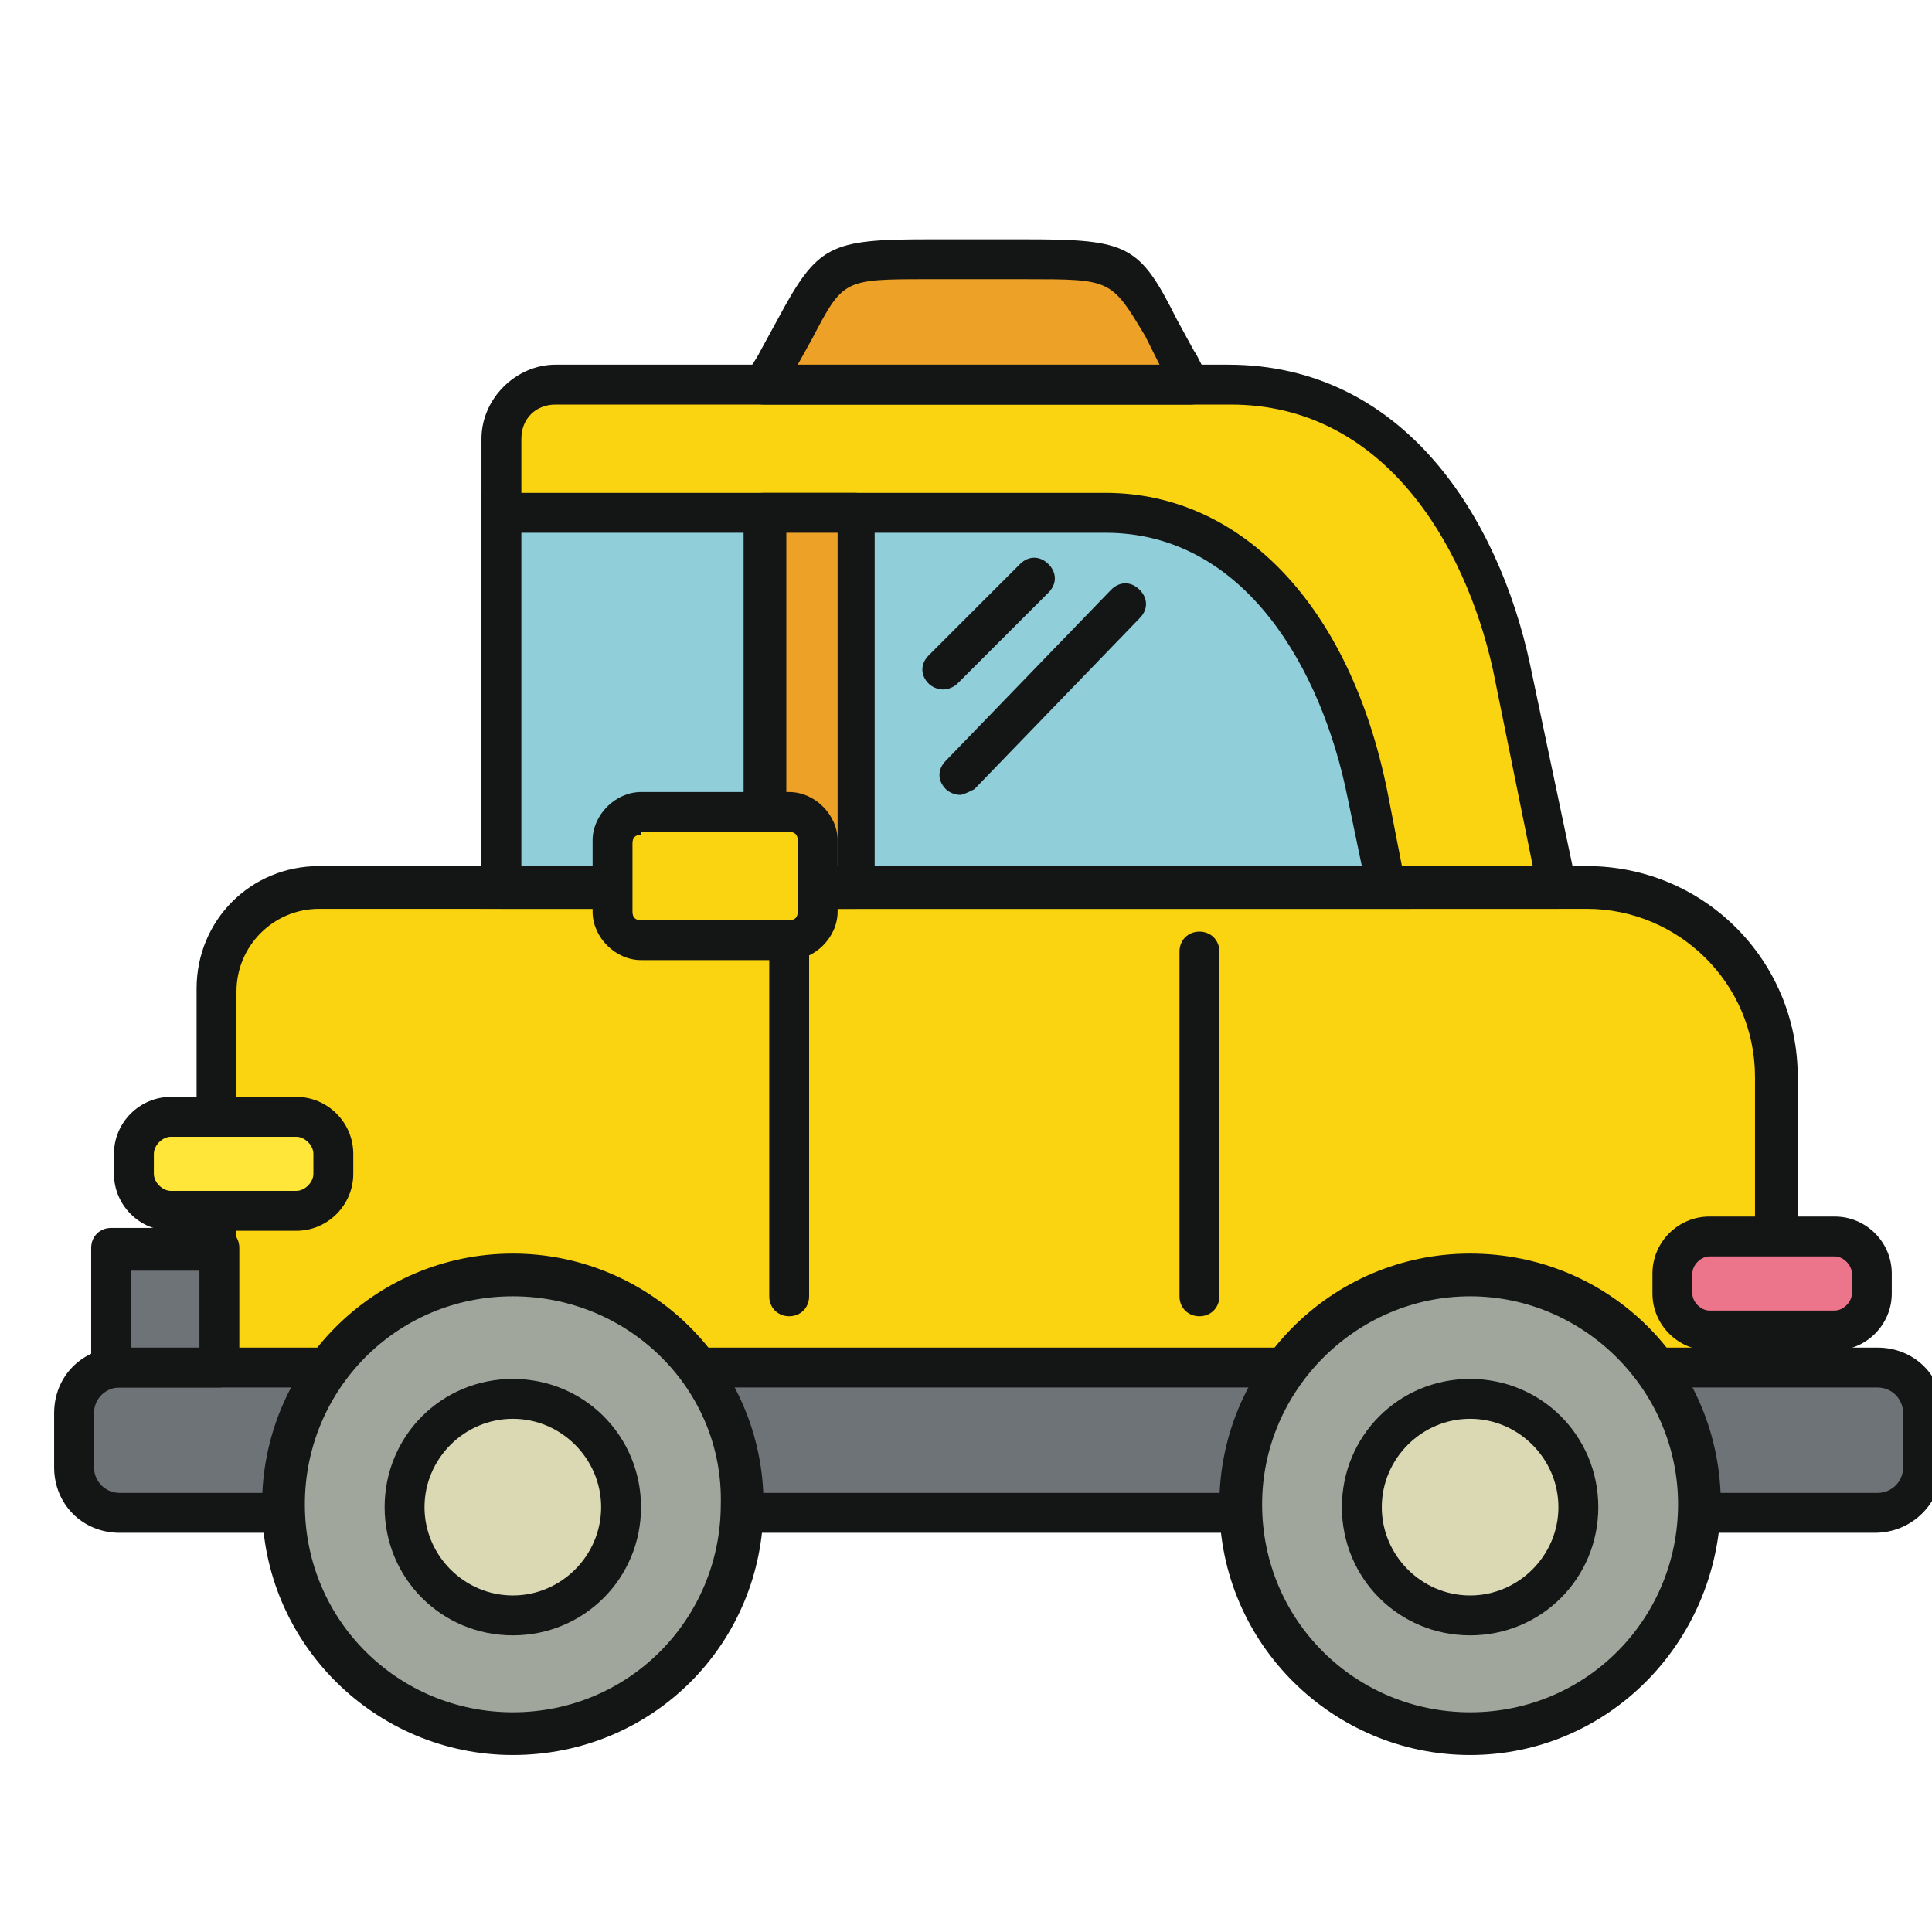 <svg width="62" height="62" viewBox="0 0 62 62" fill="none" xmlns="http://www.w3.org/2000/svg">
<path d="M10.24 28.526H50.926C54.309 28.526 56.96 31.269 56.96 34.56V45.806H6.949V31.726C6.949 29.989 8.411 28.526 10.24 28.526Z" fill="#FAD311"/>
<path d="M56.96 46.446H6.949C6.583 46.446 6.309 46.171 6.309 45.806V31.726C6.309 29.531 8.046 27.794 10.24 27.794H50.926C54.674 27.794 57.691 30.811 57.691 34.56V45.806C57.6 46.171 57.326 46.446 56.96 46.446ZM7.589 45.166H56.32V34.56C56.32 31.543 53.851 29.166 50.926 29.166H10.24C8.777 29.166 7.589 30.354 7.589 31.817V45.166Z" fill="#141515"/>
<path d="M3.84 43.886H60.251C61.074 43.886 61.714 44.526 61.714 45.349V47.086C61.714 47.909 61.074 48.549 60.251 48.549H3.84C3.017 48.549 2.377 47.909 2.377 47.086V45.349C2.377 44.526 3.017 43.886 3.84 43.886Z" fill="#6E7377"/>
<path d="M60.16 49.189H3.84C2.651 49.189 1.737 48.274 1.737 47.086V45.349C1.737 44.16 2.651 43.246 3.84 43.246H60.251C61.44 43.246 62.354 44.16 62.354 45.349V47.086C62.263 48.274 61.349 49.189 60.16 49.189ZM3.84 44.526C3.383 44.526 3.017 44.891 3.017 45.349V47.086C3.017 47.543 3.383 47.909 3.84 47.909H60.251C60.709 47.909 61.074 47.543 61.074 47.086V45.349C61.074 44.891 60.709 44.526 60.251 44.526H3.84Z" fill="#141515"/>
<path d="M3.566 40.137H7.04V43.977H3.566V40.137Z" fill="#6E7377"/>
<path d="M7.04 44.526H3.566C3.2 44.526 2.926 44.251 2.926 43.886V40.046C2.926 39.68 3.2 39.406 3.566 39.406H7.04C7.406 39.406 7.68 39.68 7.68 40.046V43.886C7.68 44.251 7.406 44.526 7.04 44.526ZM4.206 43.246H6.4V40.777H4.206V43.246Z" fill="#141515"/>
<path d="M17.829 12.343H39.406C44.343 12.343 47.451 16.549 48.457 21.394L49.92 28.434H16.091V14.08C16.091 13.166 16.914 12.343 17.829 12.343Z" fill="#FAD311"/>
<path d="M50.011 29.166H16.091C15.726 29.166 15.451 28.891 15.451 28.526V14.08C15.451 12.8 16.549 11.703 17.829 11.703H39.406C45.074 11.703 48.091 16.64 49.097 21.303L50.56 28.251C50.56 28.343 50.651 28.434 50.651 28.526C50.651 28.8 50.377 29.166 50.011 29.166ZM16.731 27.794H49.189L47.909 21.486C46.994 17.371 44.343 12.983 39.497 12.983H17.829C17.189 12.983 16.731 13.44 16.731 14.08V27.794Z" fill="#141515"/>
<path d="M44.526 28.526H16.091V16.457H35.474C40.137 16.457 42.971 20.663 43.886 25.509L44.526 28.526Z" fill="#90CED9"/>
<path d="M45.257 29.166H15.451V15.817H35.474C39.863 15.817 43.337 19.474 44.526 25.417L45.257 29.166ZM16.731 27.794H43.703L43.246 25.6C42.423 21.486 39.954 17.097 35.474 17.097H16.731V27.794Z" fill="#141515"/>
<path d="M24.594 16.457H27.52V28.526H24.594V16.457Z" fill="#EDA127"/>
<path d="M27.429 29.166H24.503C24.137 29.166 23.863 28.891 23.863 28.526V16.457C23.863 16.091 24.137 15.817 24.503 15.817H27.429C27.794 15.817 28.069 16.091 28.069 16.457V28.526C28.16 28.8 27.794 29.166 27.429 29.166ZM25.234 27.794H26.88V17.097H25.234V27.794Z" fill="#141515"/>
<path d="M16.457 55.68C20.48 55.68 23.863 52.389 23.863 48.274C23.863 44.251 20.571 40.869 16.457 40.869C12.434 40.869 9.051 44.16 9.051 48.274C9.143 52.389 12.434 55.68 16.457 55.68Z" fill="#A1A69C"/>
<path d="M16.457 56.32C12.069 56.32 8.411 52.754 8.411 48.274C8.411 43.886 11.977 40.229 16.457 40.229C20.846 40.229 24.503 43.794 24.503 48.274C24.503 52.754 20.937 56.32 16.457 56.32ZM16.457 41.6C12.709 41.6 9.783 44.617 9.783 48.274C9.783 52.023 12.8 54.949 16.457 54.949C20.206 54.949 23.131 51.931 23.131 48.274C23.223 44.617 20.206 41.6 16.457 41.6Z" fill="#141515"/>
<path d="M12.983 48.366C12.983 49.287 13.349 50.171 14 50.822C14.652 51.474 15.536 51.84 16.457 51.84C17.379 51.84 18.262 51.474 18.914 50.822C19.565 50.171 19.931 49.287 19.931 48.366C19.931 47.444 19.565 46.561 18.914 45.909C18.262 45.258 17.379 44.891 16.457 44.891C15.536 44.891 14.652 45.258 14 45.909C13.349 46.561 12.983 47.444 12.983 48.366Z" fill="#DAD9B4"/>
<path d="M16.457 52.48C14.171 52.48 12.343 50.651 12.343 48.366C12.343 46.08 14.171 44.251 16.457 44.251C18.743 44.251 20.571 46.08 20.571 48.366C20.571 50.651 18.743 52.48 16.457 52.48ZM16.457 45.531C14.903 45.531 13.623 46.811 13.623 48.366C13.623 49.92 14.903 51.2 16.457 51.2C18.011 51.2 19.291 49.92 19.291 48.366C19.291 46.811 18.011 45.531 16.457 45.531Z" fill="#141515"/>
<path d="M47.177 55.68C51.2 55.68 54.583 52.389 54.583 48.274C54.583 44.251 51.291 40.869 47.177 40.869C43.063 40.869 39.771 44.16 39.771 48.274C39.771 52.389 43.063 55.68 47.177 55.68Z" fill="#A1A69C"/>
<path d="M47.177 56.32C42.789 56.32 39.131 52.754 39.131 48.274C39.131 43.886 42.697 40.229 47.177 40.229C51.657 40.229 55.223 43.794 55.223 48.274C55.131 52.754 51.566 56.32 47.177 56.32ZM47.177 41.6C43.52 41.6 40.503 44.617 40.503 48.274C40.503 52.023 43.52 54.949 47.177 54.949C50.926 54.949 53.851 51.931 53.851 48.274C53.851 44.617 50.834 41.6 47.177 41.6Z" fill="#141515"/>
<path d="M43.703 48.366C43.703 49.287 44.069 50.171 44.72 50.822C45.372 51.474 46.256 51.84 47.177 51.84C48.099 51.84 48.982 51.474 49.634 50.822C50.285 50.171 50.651 49.287 50.651 48.366C50.651 47.444 50.285 46.561 49.634 45.909C48.982 45.258 48.099 44.891 47.177 44.891C46.256 44.891 45.372 45.258 44.72 45.909C44.069 46.561 43.703 47.444 43.703 48.366Z" fill="#DAD9B4"/>
<path d="M47.177 52.48C44.891 52.48 43.063 50.651 43.063 48.366C43.063 46.08 44.891 44.251 47.177 44.251C49.463 44.251 51.291 46.08 51.291 48.366C51.291 50.651 49.463 52.48 47.177 52.48ZM47.177 45.531C45.623 45.531 44.343 46.811 44.343 48.366C44.343 49.92 45.623 51.2 47.177 51.2C48.731 51.2 50.011 49.92 50.011 48.366C50.011 46.811 48.731 45.531 47.177 45.531Z" fill="#141515"/>
<path d="M5.486 35.84H9.509C10.149 35.84 10.697 36.389 10.697 37.029V37.669C10.697 38.309 10.149 38.857 9.509 38.857H5.486C4.846 38.857 4.297 38.309 4.297 37.669V37.029C4.297 36.389 4.846 35.84 5.486 35.84Z" fill="#FFE638"/>
<path d="M9.509 39.497H5.486C4.48 39.497 3.657 38.674 3.657 37.669V37.029C3.657 36.023 4.48 35.2 5.486 35.2H9.509C10.514 35.2 11.337 36.023 11.337 37.029V37.669C11.337 38.674 10.514 39.497 9.509 39.497ZM5.486 36.48C5.211 36.48 4.937 36.754 4.937 37.029V37.669C4.937 37.943 5.211 38.217 5.486 38.217H9.509C9.783 38.217 10.057 37.943 10.057 37.669V37.029C10.057 36.754 9.783 36.48 9.509 36.48H5.486Z" fill="#141515"/>
<path d="M25.326 42.24C24.96 42.24 24.686 41.966 24.686 41.6V30.537C24.686 30.171 24.96 29.897 25.326 29.897C25.691 29.897 25.966 30.171 25.966 30.537V41.6C25.966 41.966 25.691 42.24 25.326 42.24Z" fill="#141515"/>
<path d="M38.491 42.24C38.126 42.24 37.851 41.966 37.851 41.6V30.537C37.851 30.171 38.126 29.897 38.491 29.897C38.857 29.897 39.131 30.171 39.131 30.537V41.6C39.131 41.966 38.857 42.24 38.491 42.24Z" fill="#141515"/>
<path d="M54.857 39.68H58.88C59.52 39.68 60.069 40.229 60.069 40.869V41.509C60.069 42.149 59.52 42.697 58.88 42.697H54.857C54.217 42.697 53.669 42.149 53.669 41.509V40.869C53.669 40.137 54.217 39.68 54.857 39.68Z" fill="#EC748B"/>
<path d="M58.88 43.337H54.857C53.851 43.337 53.029 42.514 53.029 41.509V40.869C53.029 39.863 53.851 39.04 54.857 39.04H58.88C59.886 39.04 60.709 39.863 60.709 40.869V41.509C60.709 42.514 59.886 43.337 58.88 43.337ZM54.857 40.32C54.583 40.32 54.309 40.594 54.309 40.869V41.509C54.309 41.783 54.583 42.057 54.857 42.057H58.88C59.154 42.057 59.429 41.783 59.429 41.509V40.869C59.429 40.594 59.154 40.32 58.88 40.32H54.857Z" fill="#141515"/>
<path d="M30.263 22.126C30.08 22.126 29.897 22.034 29.806 21.943C29.531 21.669 29.531 21.303 29.806 21.029L32.731 18.103C33.006 17.829 33.371 17.829 33.646 18.103C33.92 18.377 33.92 18.743 33.646 19.017L30.72 21.943C30.629 22.034 30.446 22.126 30.263 22.126Z" fill="#141515"/>
<path d="M30.811 25.509C30.629 25.509 30.446 25.417 30.354 25.326C30.08 25.051 30.08 24.686 30.354 24.411L35.657 18.926C35.931 18.651 36.297 18.651 36.571 18.926C36.846 19.2 36.846 19.566 36.571 19.84L31.269 25.326C31.086 25.417 30.903 25.509 30.811 25.509Z" fill="#141515"/>
<path d="M38.217 12.343L37.577 11.063C36.023 8.137 36.48 8.32 31.36 8.32C26.331 8.32 26.789 8.137 25.143 11.063C24.869 11.611 24.594 11.977 24.503 12.343H38.217Z" fill="#EDA127"/>
<path d="M38.217 12.983H24.503C24.32 12.983 24.046 12.891 23.954 12.709C23.863 12.526 23.863 12.251 23.954 12.069C24.046 11.794 24.229 11.611 24.411 11.246L24.96 10.24C26.24 7.863 26.606 7.68 29.806 7.68H32.914C36.206 7.68 36.571 7.863 37.76 10.24L38.309 11.246C38.491 11.52 38.583 11.794 38.766 12.069C38.857 12.251 38.857 12.526 38.766 12.709C38.674 12.891 38.4 12.983 38.217 12.983ZM25.6 11.703H37.211L36.754 10.789C35.657 8.96 35.657 8.96 32.914 8.96H29.806C27.063 8.96 27.063 8.96 26.057 10.88L25.6 11.703Z" fill="#141515"/>
<path d="M20.571 26.057H25.326C25.783 26.057 26.24 26.423 26.24 26.971V29.257C26.24 29.714 25.874 30.171 25.326 30.171H20.571C20.114 30.171 19.657 29.806 19.657 29.257V26.971C19.657 26.514 20.023 26.057 20.571 26.057Z" fill="#FAD311"/>
<path d="M25.326 30.811H20.571C19.749 30.811 19.017 30.08 19.017 29.257V26.971C19.017 26.149 19.749 25.417 20.571 25.417H25.326C26.149 25.417 26.88 26.149 26.88 26.971V29.257C26.88 30.08 26.149 30.811 25.326 30.811ZM20.571 26.789C20.389 26.789 20.297 26.88 20.297 27.063V29.257C20.297 29.44 20.389 29.531 20.571 29.531H25.326C25.509 29.531 25.6 29.44 25.6 29.257V26.971C25.6 26.789 25.509 26.697 25.326 26.697H20.571V26.789Z" fill="#141515"/>
</svg>
